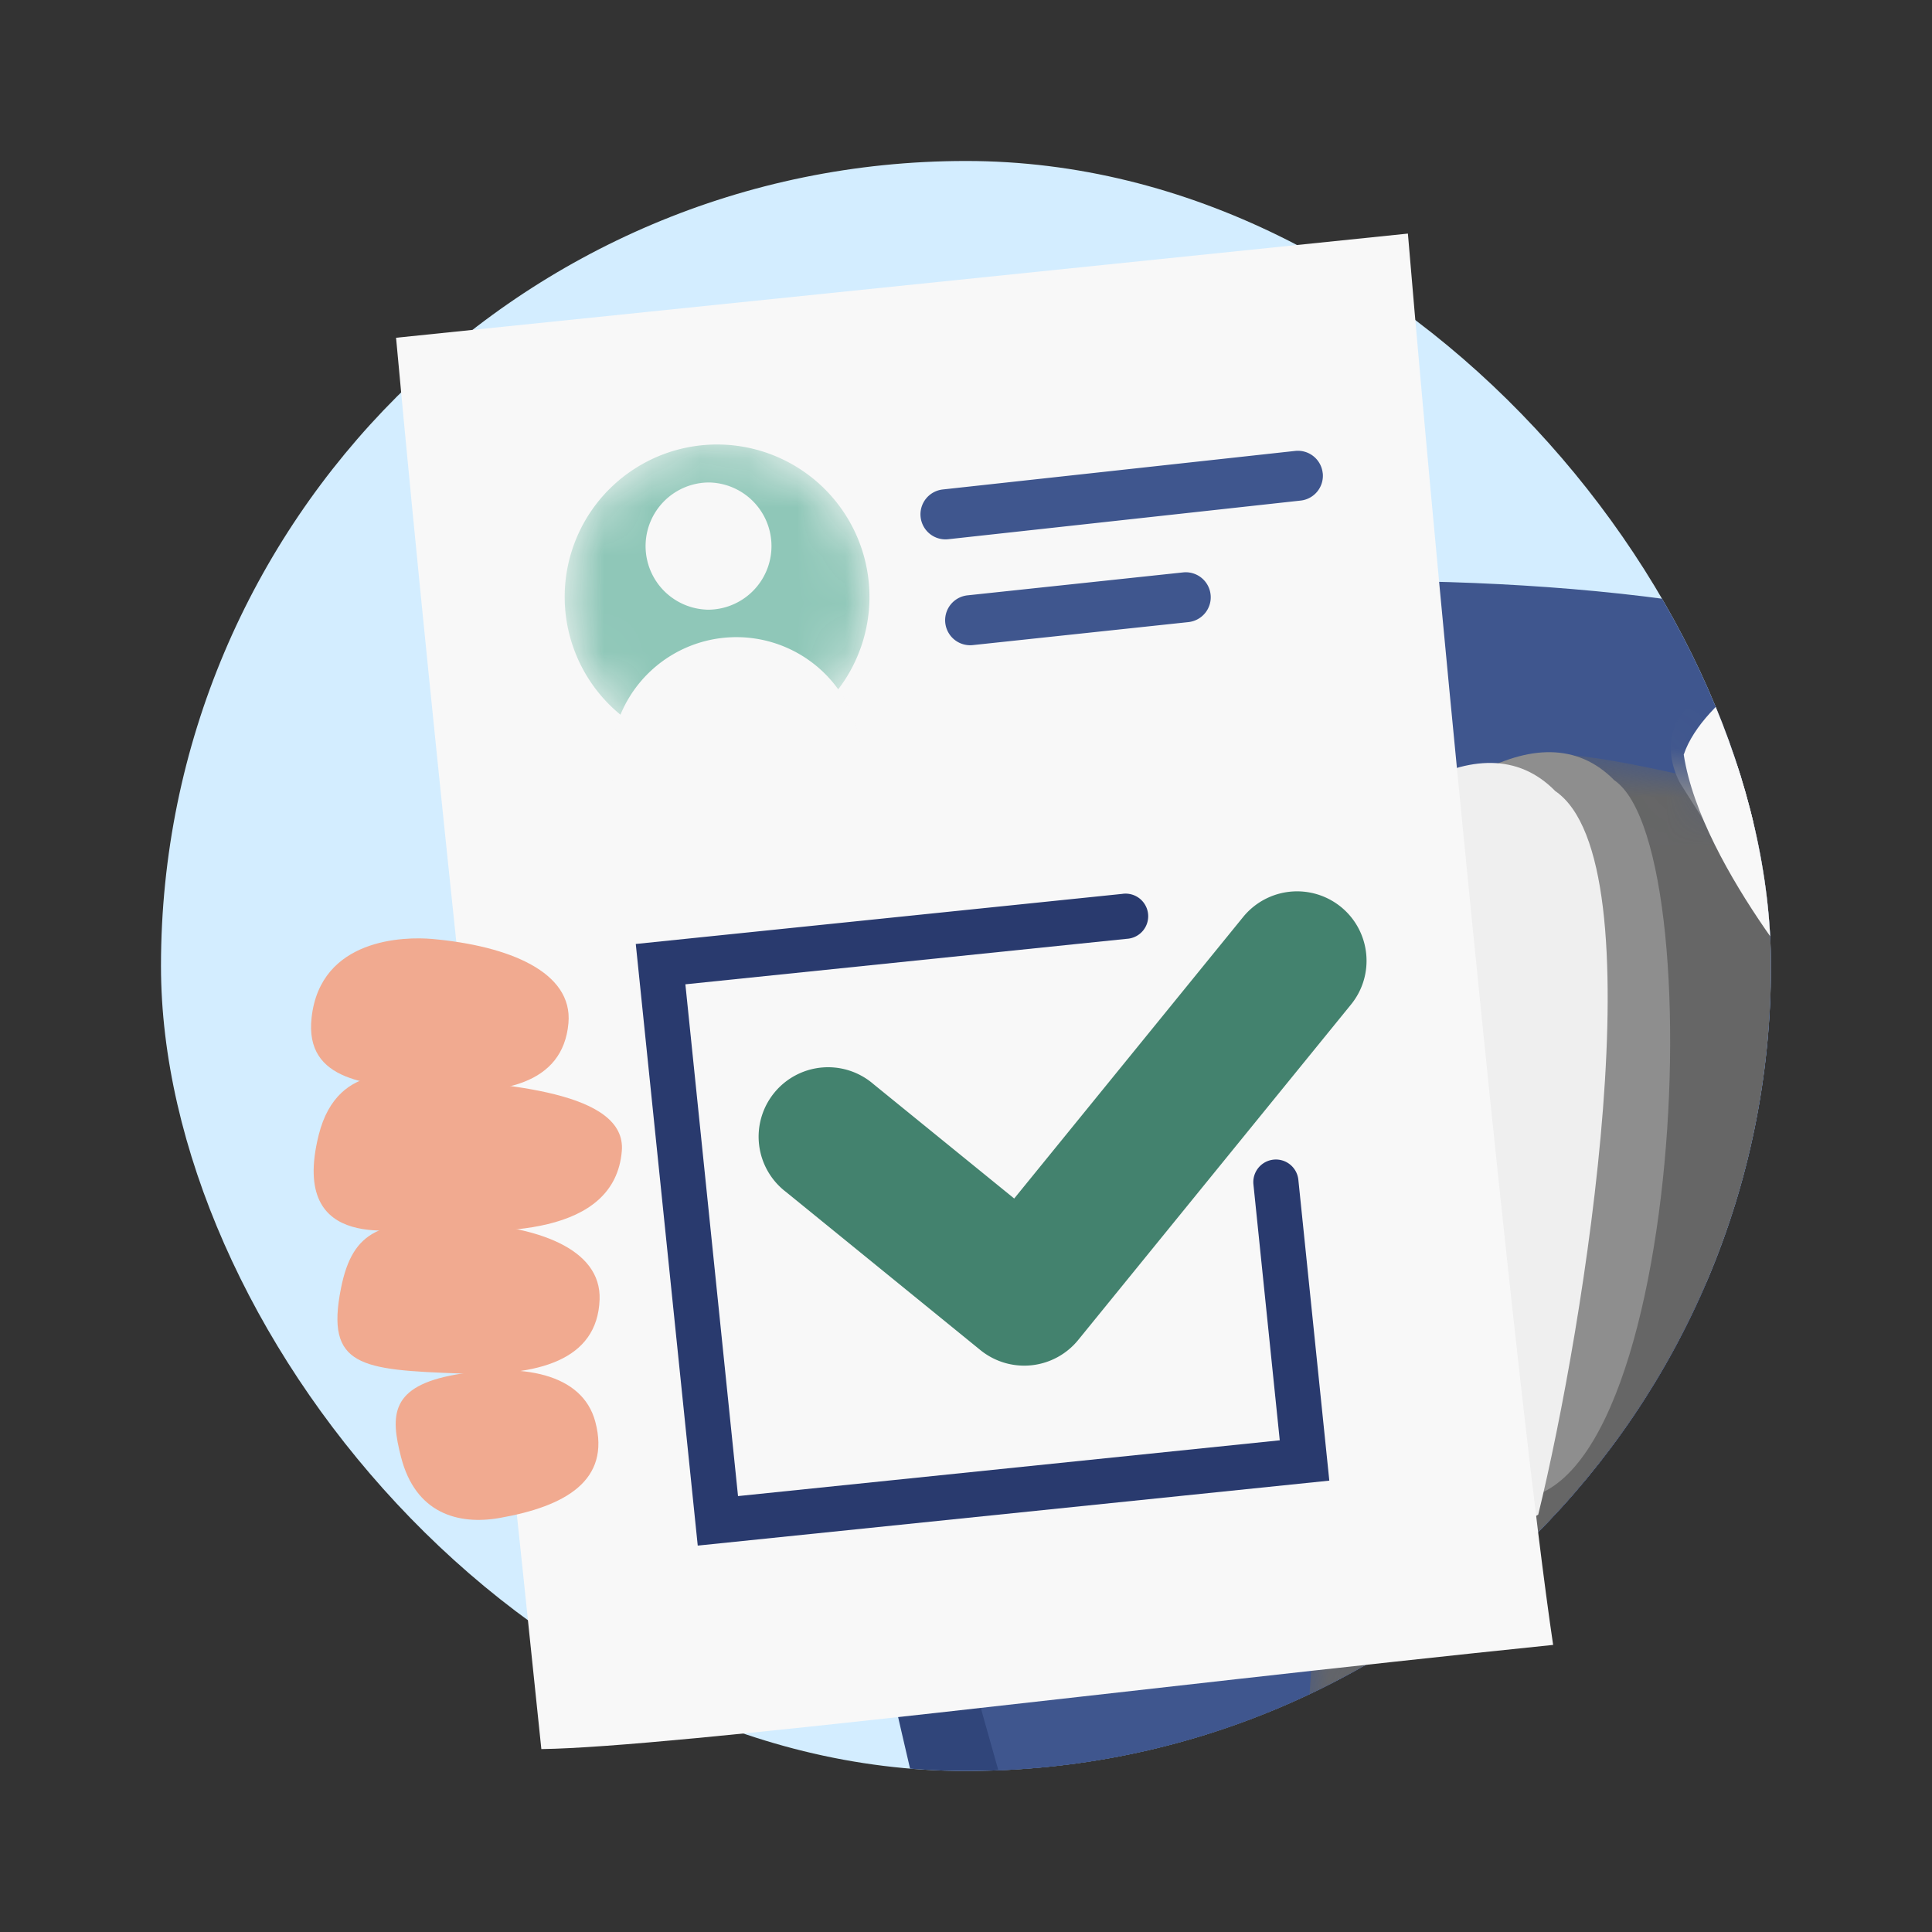 <svg xmlns="http://www.w3.org/2000/svg" width="40" height="40" fill="none" class="persona-ilustration" viewBox="0 0 40 40"><rect x="0" y="0" width="40" height="40" fill="#333333" stroke="none"/><g clip-path="url(#v_83dv_fNw_qbW3qsNph1JFTM7uMqqJWcJuY9SKfxqk_a)"><g clip-path="url(#v_83dv_fNw_qbW3qsNph1JFTM7uMqqJWcJuY9SKfxqk_b)"><rect width="33.333" height="33.333" x="3.333" y="3.333" fill="#D3EDFF" rx="16.665"/><path fill="#30457A" d="M33.554 23.597c-8.964-10.769-12.795-12.315-17.01-9.872-4.213 2.444 7.39 42.38 7.39 42.38l18.867 1.132-.031-.181c-1.521-8.887-4.824-28.183-9.216-33.459"/><path fill="#3F568E" d="M43.642 16.425c-3.781-5.786-21.245-4.647-25.788-3.348-4.544 1.299 4.931 30.612 4.931 30.612l20.857 11.606c-1.507-8.802 3.78-33.083 0-38.87"/><mask id="v_83dv_fNw_qbW3qsNph1JFTM7uMqqJWcJuY9SKfxqk_c" width="32" height="46" x="21" y="15" maskUnits="userSpaceOnUse" style="mask-type:alpha"><path fill="#666" d="M50.806 23.204s-2.144-4.618-5.766-4.961c-4.242-.402-11.342-2.84-13.17-2.61s-7.536 1.692-5.363 10.008c3.234 12.379-5.483 34.492-5.483 34.492s20.892 1.436 28.51-.053c1.167-8.301 1.64-11.59 2.536-24.313 1.152-9.621-1.264-12.563-1.264-12.563"/></mask><g mask="url(#v_83dv_fNw_qbW3qsNph1JFTM7uMqqJWcJuY9SKfxqk_c)"><path fill="#666" d="M50.058 23.266s-1.397-4.68-5.019-5.023c-4.242-.402-11.341-2.84-13.169-2.61s-7.536 1.692-5.363 10.009c3.234 12.378-5.483 34.492-5.483 34.492s18.52 1.489 26.14 0c1.166-8.301 1.638-11.59 2.534-24.313 1.152-9.621.36-12.555.36-12.555"/><path fill="#F8F8F8" d="M44.616 17.439c1.562 1.638.533 6.469-.406 8.271-.622 1.195-4.025-2.361-8.758-9.878-1.056-2.144 7.212-.442 9.164 1.607"/><path fill="#8E8E8E" fill-rule="evenodd" d="M42.498 15.31c1.057.423 2.068.963 2.674 1.6.544.57.81 1.357.93 2.143.122.799.106 1.684.012 2.544-.187 1.707-.7 3.463-1.223 4.468a1.2 1.2 0 0 1-.422.465 1.17 1.17 0 0 1-.608.175c-.372.006-.722-.148-1.006-.315-.584-.344-1.28-.984-2.052-1.836-1.563-1.727-3.624-4.537-6-8.312a1 1 0 0 1-.04-.07c-.214-.435-.279-.995.11-1.461.311-.374.79-.515 1.164-.577.795-.133 1.9-.036 3.012.175 1.135.216 2.367.567 3.449 1m-6.25.346c2.293 3.622 4.248 6.27 5.694 7.867.749.827 1.316 1.322 1.693 1.543l.026.015c.378-.85.773-2.247.926-3.651.085-.778.092-1.52-.003-2.145-.097-.636-.287-1.068-.524-1.316-.37-.388-1.124-.83-2.134-1.234a17.7 17.7 0 0 0-3.163-.917c-1.066-.202-1.953-.256-2.472-.17z" clip-rule="evenodd"/></g><path fill="#8E8E8E" d="M30.633 30.858c-1.54.914-5.713 1.22-7.327-2.466 0-5.043 7.041-15.374 10.117-12.237 2.15 1.471 1.346 16.67-2.79 14.703"/><path fill="#EFEFEF" d="M31.847 31.36c-1.54.914-8.151.941-9.765-2.746 0-5.042 7.042-15.374 10.118-12.236 2.15 1.47.603 11.077-.353 14.982"/><mask id="v_83dv_fNw_qbW3qsNph1JFTM7uMqqJWcJuY9SKfxqk_d" width="10" height="16" x="36" y="5" maskUnits="userSpaceOnUse" style="mask-type:alpha"><path fill="#000" d="M45.16 11.569s-1.91 6.081-1.527 8.628c.375 2.498-6.804-3.51-6.804-3.51s-.617-3.025.37-9.135c.988-6.11 7.962 4.016 7.962 4.016z"/></mask><g mask="url(#v_83dv_fNw_qbW3qsNph1JFTM7uMqqJWcJuY9SKfxqk_d)"><path fill="#F1AA90" d="M45.159 11.569s-1.91 6.081-1.527 8.628c.375 2.498-7.44-3.604-7.44-3.604s.998-1.733 1.986-7.844c.987-6.11 6.983 2.82 6.983 2.82z"/></g><path fill="#E4E4E4" d="m43.507 21.077-1.816-2.356s-4.166-1.667-4.44-5.345c-.165 2.61-1.714 2.52-1.714 2.52s3.067 5.45 7.846 5.606z"/><path fill="#F8F8F8" d="M34.86 15.624c.367 2.388 3.1 5.437 3.1 5.437s.899.314 2.415-.857c1.517-1.17 1.336-1.487 1.336-1.487-2.163-.984-4.3-3.05-4.46-5.347 0 0-1.989 1.048-2.391 2.254"/></g><path fill="#F8F8F8" d="M29.15 4.836 8.2 6.993c.808 8.804 2.06 20.015 3.008 29.22 2.774-.041 12.206-1.257 20.948-2.157-.717-4.812-2.32-21.035-3.007-29.22"/><path fill="#3F568E" fill-rule="evenodd" d="M27.386 9.794a.517.517 0 0 1-.458.57l-7.296.8a.517.517 0 1 1-.113-1.03l7.296-.798a.517.517 0 0 1 .57.458M25.064 12.31a.517.517 0 0 1-.46.57l-4.463.476a.517.517 0 0 1-.11-1.03l4.464-.475a.517.517 0 0 1 .569.46" clip-rule="evenodd"/><mask id="v_83dv_fNw_qbW3qsNph1JFTM7uMqqJWcJuY9SKfxqk_e" width="7" height="7" x="11" y="9" maskUnits="userSpaceOnUse" style="mask-type:alpha"><path fill="#39B54A" d="M14.734 15.511a3.155 3.155 0 1 0 .114-6.308 3.155 3.155 0 0 0-.114 6.308"/></mask><g mask="url(#v_83dv_fNw_qbW3qsNph1JFTM7uMqqJWcJuY9SKfxqk_e)"><path fill="#8FC7B8" d="M14.734 15.511a3.155 3.155 0 1 0 .114-6.308 3.155 3.155 0 0 0-.114 6.308"/><path fill="#F8F8F8" d="M14.632 12.623a1.317 1.317 0 1 0 .047-2.634 1.317 1.317 0 0 0-.047 2.633M15.2 18.386a2.597 2.597 0 1 0 .093-5.194 2.597 2.597 0 0 0-.093 5.194"/></g><path fill="#293A6E" fill-rule="evenodd" d="m13.163 19.544 10.071-1.037a.468.468 0 1 1 .096.93l-9.14.942 1.09 10.596 11.216-1.155-.545-5.298a.467.467 0 1 1 .93-.096l.641 6.229L14.446 32z" clip-rule="evenodd"/><path fill="#43826E" fill-rule="evenodd" d="M27.762 18.776c.616.501.71 1.407.208 2.023l-5.648 6.945a1.44 1.44 0 0 1-2.023.209l-4.027-3.276a1.438 1.438 0 1 1 1.814-2.23l2.912 2.367 4.741-5.83a1.44 1.44 0 0 1 2.023-.208" clip-rule="evenodd"/><path fill="#F1AA90" d="M6.451 21.07c-.148 1.34 1.209 1.39 2.362 1.493 1.597.142 2.843-.118 2.956-1.38.094-1.057-1.225-1.6-2.822-1.743-.567-.05-2.313-.022-2.496 1.63"/><path fill="#F1AA90" d="M6.598 23.5c-.625 2.505 1.754 1.906 2.126 1.937 1.598.134 4.003.152 4.15-1.606.104-1.235-2.434-1.383-4.032-1.517C8.457 22.28 7 21.889 6.598 23.5"/><path fill="#F1AA90" d="M7.06 26.67c-.326 1.628.409 1.691 2.474 1.767 1.602.06 2.833-.265 2.88-1.53.039-1.062-1.306-1.536-2.909-1.595-1.602-.06-2.2.137-2.445 1.357"/><path fill="#F1AA90" d="M8.304 30.171c.298 1.156 1.174 1.41 2.045 1.256 1.359-.24 2.298-.775 1.977-1.988-.268-1.016-1.53-1.22-2.889-.98s-1.358.841-1.133 1.712"/></g><defs><clipPath id="v_83dv_fNw_qbW3qsNph1JFTM7uMqqJWcJuY9SKfxqk_a"><path fill="#fff" d="M0 0h40v40H0z"/></clipPath><clipPath id="v_83dv_fNw_qbW3qsNph1JFTM7uMqqJWcJuY9SKfxqk_b"><rect width="33.333" height="33.333" x="3.333" y="3.333" fill="#fff" rx="16.665"/></clipPath></defs></svg>